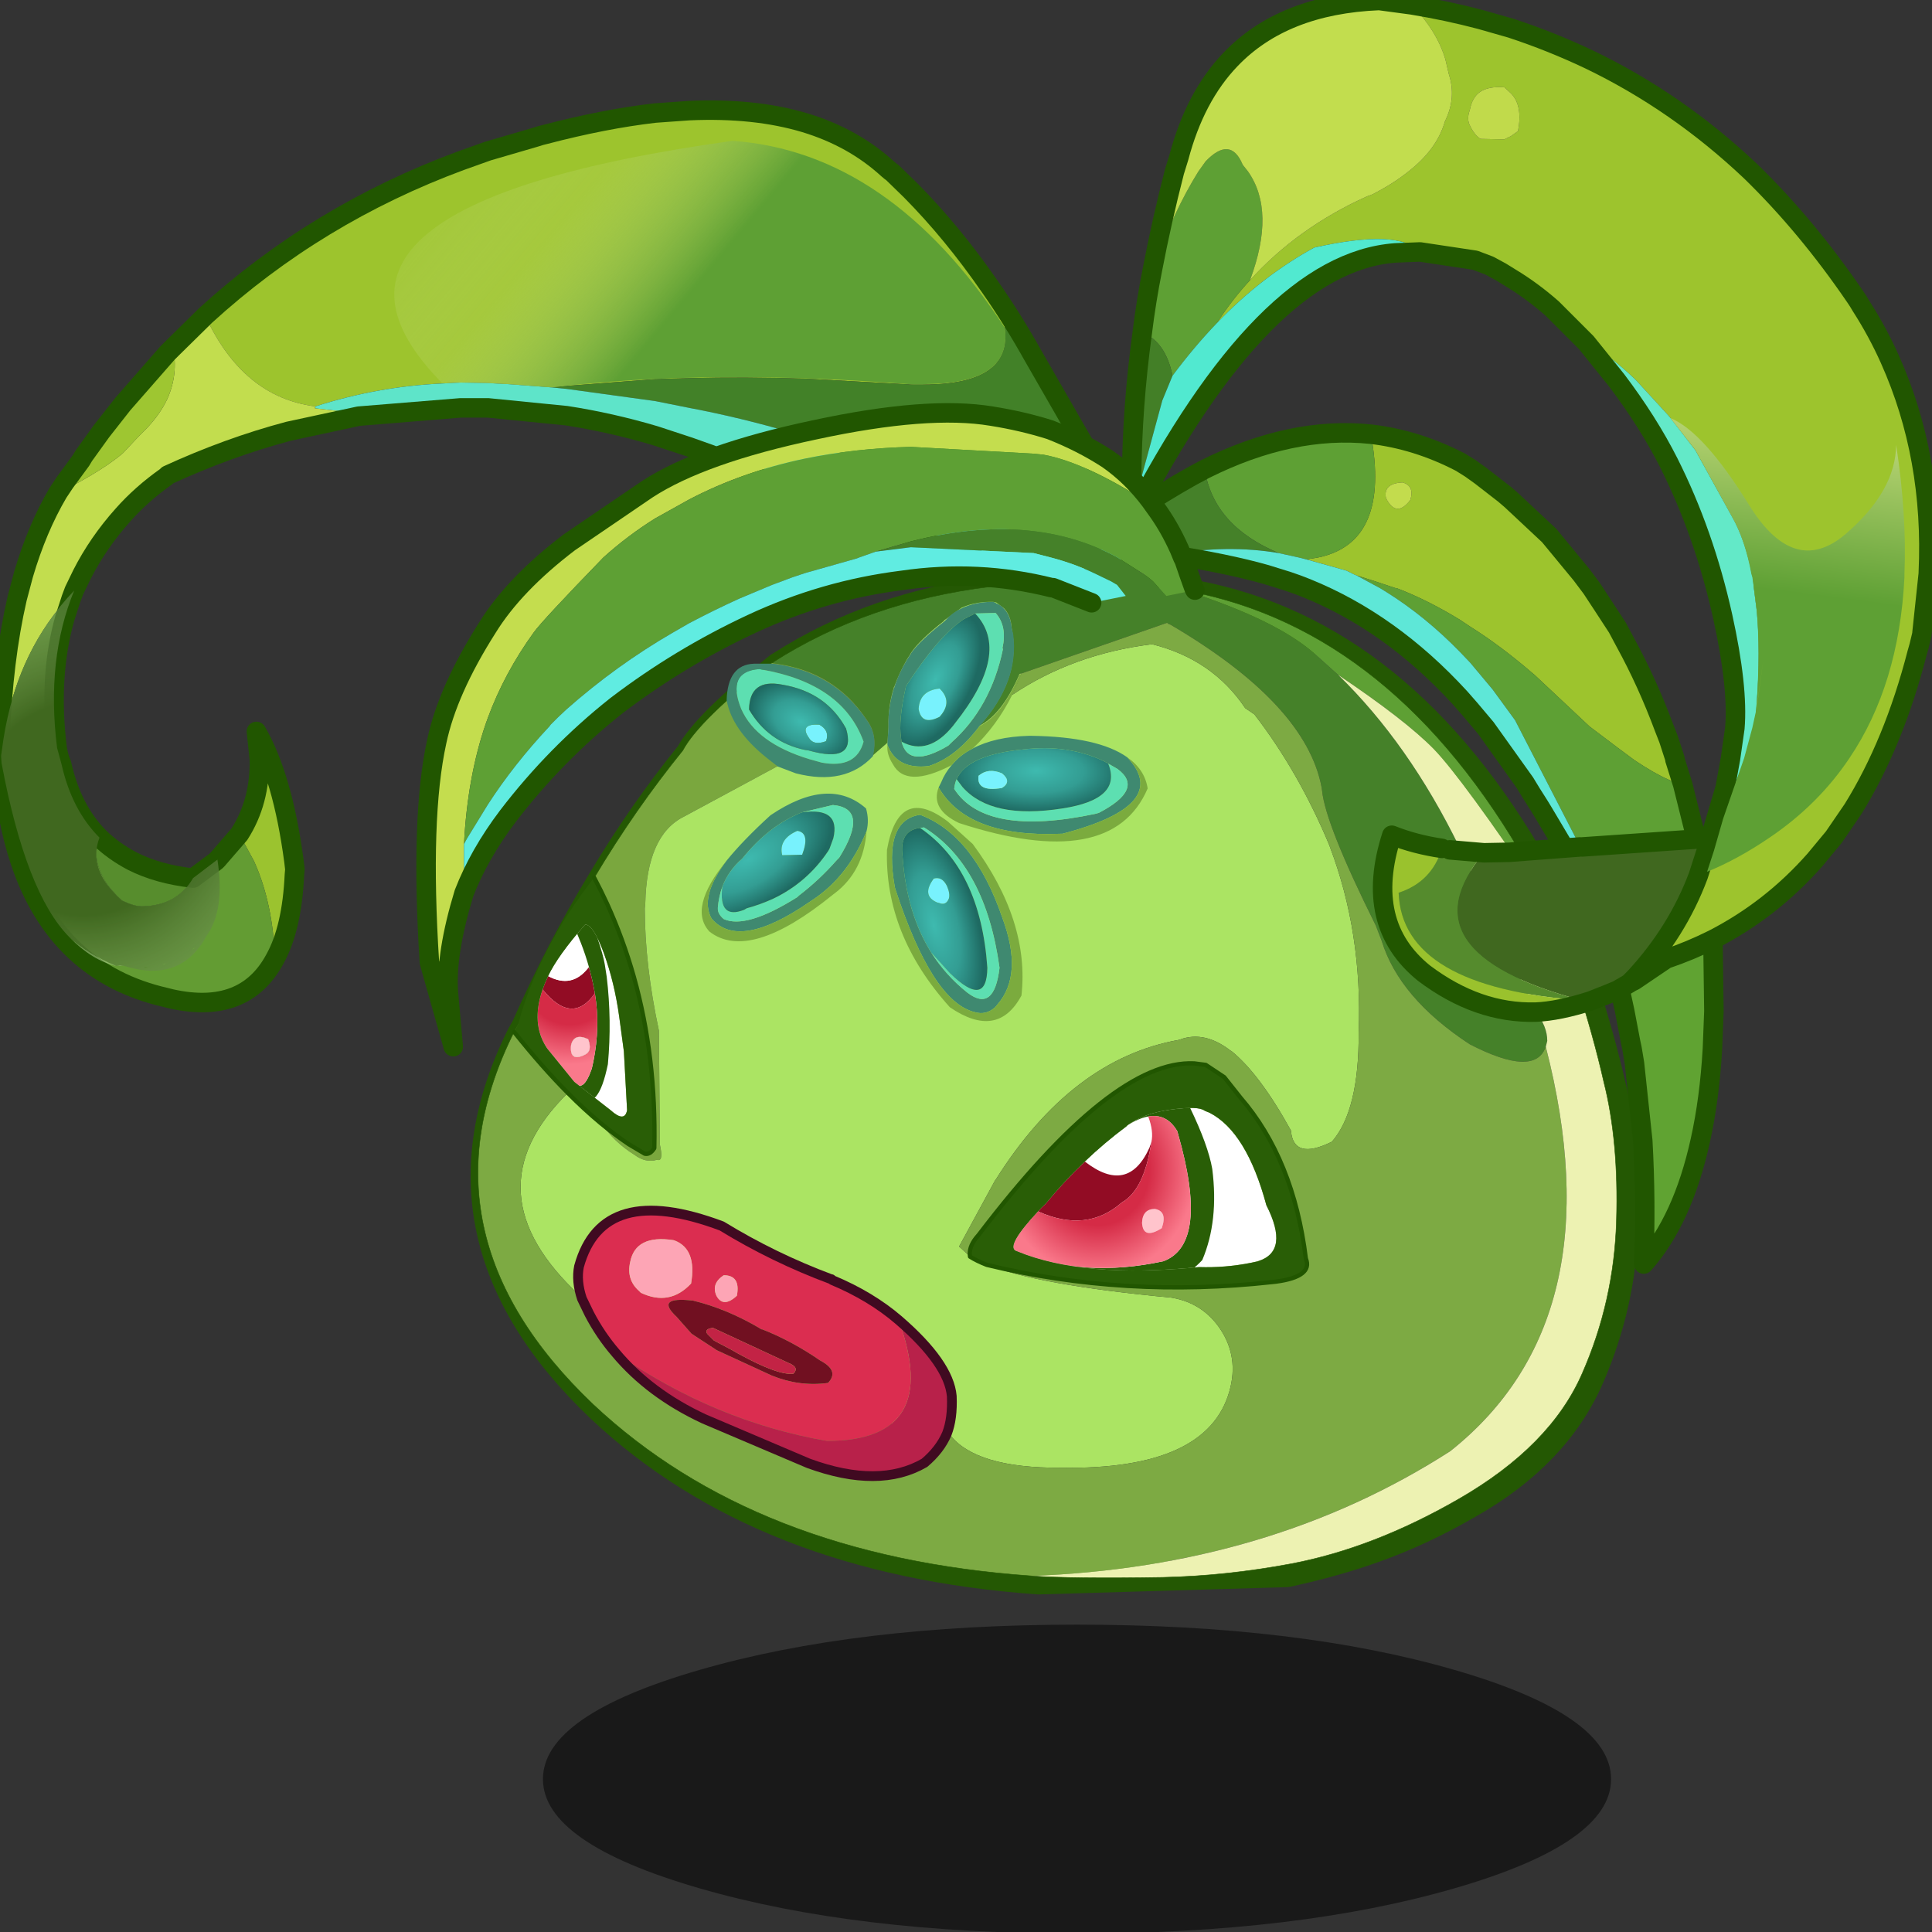 <svg xmlns:ffdec="https://www.free-decompiler.com/flash" xmlns:xlink="http://www.w3.org/1999/xlink" ffdec:objectType="frame" height="90" width="90" xmlns="http://www.w3.org/2000/svg"><rect width="100%" height="100%" fill="#333333" stroke="none"/><use ffdec:characterId="16" height="199.95" transform="matrix(.454 0 0 .454 -3.9 -.431)" width="210" xlink:href="#a"/><defs><g id="a" transform="translate(8.6 .95)"><use ffdec:characterId="1" height="31.7" transform="translate(55.7 166.7)" width="109.6" xlink:href="#b"/><use ffdec:characterId="2" height="105.35" transform="translate(48.3 58.65)" width="119.85" xlink:href="#c"/><use ffdec:characterId="3" height="43" transform="translate(72 61.75)" width="45.75" xlink:href="#d"/><use ffdec:characterId="4" height="28.25" transform="translate(58.8 123.7)" width="39.35" xlink:href="#e"/><use ffdec:characterId="5" height="87.3" transform="translate(114.6 43.4)" width="83.25" xlink:href="#f"/><use ffdec:characterId="6" height="105.8" transform="translate(114.6 -.95)" width="84.3" xlink:href="#g"/><use ffdec:characterId="7" height="93.55" transform="translate(-1 10.3)" width="119" xlink:href="#h"/><use ffdec:characterId="8" height="67.05" transform="translate(42.7 41.35)" width="80.9" xlink:href="#i"/><use ffdec:characterId="9" height="76.15" transform="translate(103.974 113.683) scale(.219)" width="123.15" xlink:href="#j"/><clipPath id="k" transform="translate(99.5 109.1) scale(.219)"><path d="M112.45 23.25q17.25 8.95 26.5 43.25 10.95 21.55-3.8 26.2l-.25.1-3.2.7q-12.15 2.4-24.3 2-54.25 5.4-85.1-7.35l-.9-.35q-4.3-2.5 10.55-18.4l1.6-1.7 1.95-1.85q8.7-10.6 18.4-19.8 9.25-8.85 19.4-16.4l.65-.65q7.7-5.7 20.5-7.35 12.75-1.7 15.6.6l2.4 1" fill="#fff" fill-rule="evenodd"/></clipPath><g clip-path="url(#k)"><use ffdec:characterId="10" height="93.65" transform="translate(101.316 111.255) scale(.219)" width="106.2" xlink:href="#l"/></g><use ffdec:characterId="11" height="107" transform="translate(99.281 108.881) scale(.219)" width="160" xlink:href="#m"/><use ffdec:characterId="12" height="90" transform="translate(55.146 94.852) scale(.219)" width="41.95" xlink:href="#n"/><clipPath id="o" transform="translate(52.75 90.05) scale(.219)"><path d="M15.9 46.15q4.55-9.6 17.35-24.2 3.9.1 8.85 13.7 4.9 13.6 7.1 29.45l2.2 16.35 1.5 27.5q-1.1 6-7.75 0l-17-13.25-12.7-15.65-.2-.3Q7.75 68.4 13.3 52.4q1.05-3.05 2.6-6.25M34.65 75.7q-6.55-3.05-8 2.75-.85 8.2 6.5 4.5 3.6-1.7 1.5-7.25" fill="#fff" fill-rule="evenodd"/></clipPath><g clip-path="url(#o)"><use ffdec:characterId="13" height="92" transform="translate(53.724 93.167) scale(.219)" width="40.3" xlink:href="#p"/></g><use ffdec:characterId="14" height="131.45" transform="translate(52.531 89.831) scale(.219)" width="67.75" xlink:href="#q"/></g><g id="c"><path d="m31.75 9.7-.1.05q-7.45 5.85-9.15 9-4.9 6.05-9.05 13-4.25 7-7.8 15l-.45.8q-10.35 20.7 8.1 38.25 16.6 15.65 44.95 17.65l25.5-.75q5.05-1.1 9.05-2.55 4.75-1.7 9.5-4.45 9.05-5.1 12.5-13.05 3.25-7.45 3.5-15.6.25-8.25-1.3-14.35-1.05-4.6-2.85-10.25l-3.35-8.55-.05-.05-2.35-4.75Q94.45 5.55 72.95 2.15L64.2 1.5 54 1.95Q41.5 3.45 31.75 9.7z" fill="none" stroke="#245803" stroke-linecap="round" stroke-linejoin="round" stroke-width="3"/><path d="m30.3 8.3-.05-.1Q39.95 2 52.5.45l10.2-.4 8.75.6q2.3.45 6.25 2.05 5.3 2.15 8.1 4.6l2.45 2.2q7.25 7.05 12.45 17.7l7.8 16.85q1.2 1.5 1.2 3l-.15.6q-1.1 3.2-7.8-.25-7.25-4.75-9.05-10.65l-.6-1.55q-5.15-10.35-5.5-13.8l-.05-.35q-1.6-8.55-15.5-16.7l-.25-.1-.1-.1-14.95 5.2-.2.05q-1.75 4.1-4.1 5.3 4.1-4.55 3.4-9.45l-.1-.55q-.1-1.35-.8-2.05l-.8-.6h-.05L52.85 2q-1.8-.05-3.25.6l-1.5 1.1-.3.2v.05q-2.55 2-3.4 3.3l-.05.1-.35.55q-.8 1.4-1.3 2.8l-.05.05v.05q-.6 1.95-.55 3.95v.15l-.1 1.55-1.5 1.3q.55-2.1-.65-3.7-3.35-5-9.55-5.75" fill="#458129" fill-rule="evenodd" transform="translate(.75 1.1)"/><path d="m30.15 8.25.15.05q6.2.75 9.55 5.75 1.2 1.6.65 3.7-2.85 3.1-7.9 1.75l-1.85-.65-9.65 5.2q-3.8 1.9-3.95 8.9V33l-.05.45q0 5.8 1.45 12.55l.1 11.7q.4 1.8-.3 1.55-1.15.35-2.3-.5-2.1-1.3-3.5-3.35l2.95 2.15 1.6 1q.55.15 1-.55.2-9.35-2.1-17.6-1.1-3.85-2.75-7.45l-1.3-2.7q4.15-6.95 9.05-13 1.65-3.1 9.15-9" fill="#7aa73e" fill-rule="evenodd" transform="translate(.75 1.1)"/><path d="m40.5 17.75 1.5-1.3.1-1.55v-.15q-.05-2 .55-3.95v-.05l.05-.05q.5-1.4 1.3-2.8l.35-.55.05-.1q.85-1.3 3.4-3.3V3.9l.3-.2 1.5-1.1q1.45-.65 3.25-.6l.25.05h.05l.8.6q.7.7.8 2.05l.1.55q.7 4.9-3.4 9.45 2.35-1.2 4.1-5.3l.2-.05-.95 2.2q6.25-4.2 14.35-5.2 6.2 1.55 9.55 6.55l.95.65q4.55 5.9 7.7 13.45l.05.15Q90.75 36 90.35 46.2q.05 8-2.75 11.2-3.95 1.95-4.2-1.15-3.2-5.8-6.1-8.15l-.1-.05Q74.55 46 72.05 46.9l-.15.05q-11 1.95-18.8 14.35l-.05.05-3.7 6.8 1.1 1 1.75.85q5.15 2.1 18.95 3.4 3.25.55 5.05 3.3 1.85 2.85.9 6.25-2.25 8.15-17.3 7.9-8.75.05-11.4-3.4l-.3-.1q-17.45-2.5-37.35-13.9h-.05l-.15-.15q-11.7-10.75-1.3-20.95l3.3 3.05q1.4 2.05 3.5 3.35 1.15.85 2.3.5.7.25.3-1.55l-.1-11.7q-1.45-6.75-1.45-12.55l.05-.45v-.05q.15-7 3.95-8.9l9.65-5.2 1.85.65q5.05 1.35 7.9-1.75" fill="#abe463" fill-rule="evenodd" transform="translate(.75 1.1)"/><path d="M71.45.65q21.5 3.4 35.45 26.95l2.35 4.75v.05Q101 20.15 98.05 17.1q-2.95-3-9.8-7.6L85.8 7.3Q83 4.85 77.7 2.7 73.75 1.1 71.45.65" fill="#5ea034" fill-rule="evenodd" transform="translate(.75 1.1)"/><path d="M56.75 101.95q-28.35-2-44.95-17.6Q-6.65 66.8 3.7 46.1l.45-.8q3.55-8 7.8-15.05l1.3 2.7q1.65 3.6 2.75 7.45 2.3 8.25 2.1 17.6-.45.7-1 .55l-1.6-1-2.95-2.15-3.3-3.05q-10.4 10.2 1.3 20.95l.15.15h.05q19.9 11.4 37.35 13.9l.3.1q2.65 3.45 11.4 3.4 15.05.25 17.3-7.9.95-3.4-.9-6.25-1.8-2.75-5.05-3.3-13.8-1.3-18.95-3.4l-1.75-.85-1.1-1 3.7-6.8.05-.05q7.8-12.4 18.8-14.35l.15-.05q2.5-.9 5.15 1.15l.1.05q2.9 2.35 6.1 8.15.25 3.1 4.2 1.15 2.8-3.2 2.75-11.2.4-10.2-2.95-19.05l-.05-.15q-3.15-7.55-7.7-13.45l-.95-.65q-3.35-5-9.55-6.55-8.1 1-14.35 5.2l.95-2.2 14.95-5.2.1.1.25.1q13.9 8.15 15.5 16.7l.05.35q.35 3.45 5.5 13.8l.6 1.55q1.8 5.9 9.05 10.65 6.7 3.45 7.8.25 7.2 28-9.8 41.5-18.5 11.9-43 12.8" fill="#7daa43" fill-rule="evenodd" transform="translate(.75 1.1)"/><path d="m109.25 32.4 3.4 8.6q1.8 5.6 2.85 10.25 1.55 6.1 1.3 14.3-.25 8.2-3.5 15.6-3.25 7.5-12.75 12.95-8.7 5-17.1 6.6-6.65 1.25-13.2 1.4-9.4.15-13.5-.15 24.5-.9 43-12.8 17-13.5 9.8-41.5l.15-.6q0-1.5-1.2-3l-7.8-16.85Q95.5 16.55 88.25 9.5q6.85 4.6 9.8 7.6 2.95 3.05 11.2 15.3" fill="#edf2b2" fill-rule="evenodd" transform="translate(.75 1.1)"/><path d="m31 9.3-.1.05q-7.5 5.9-9.15 9-4.9 6.05-9.05 13Q8.45 38.4 4.9 46.4l-.45.8q-10.35 20.7 8.1 38.25 16.6 15.6 44.95 17.6 4.1.3 13.5.15 6.55-.15 13.2-1.4 8.4-1.6 17.1-6.6 9.5-5.45 12.75-12.95 3.25-7.4 3.5-15.6t-1.3-14.3q-1.05-4.65-2.85-10.25l-3.4-8.6v-.05l-2.35-4.75Q93.7 5.15 72.2 1.75l-8.75-.6-10.2.4Q40.7 3.1 31 9.3z" fill="none" stroke="#245803" stroke-linecap="round" stroke-linejoin="round" stroke-width=".05"/></g><g id="d" fill-rule="evenodd"><path d="M19.05 14.7v-.25.05l.1-1.6v-.1q-.05-1.95.55-3.9v-.05l.05-.05q.45-1.45 1.3-2.85l.35-.55.05-.05V5.3Q22.35 4 24.9 2l.25-.25q.65-.7 1.55-1.1Q28.05 0 29.9 0l.25.1.05.05q.5.2.8.55.7.7.8 2.05l.15.55q.65 4.9-3.45 9.45-2.4 3.2-5.2 4.1-3.25.4-4.25-2.15m8.75.35q2.25-1.2 5.75-1.3h.3q6.85.1 9.8 2.2 4.65 4.9-6.65 7.85h-.2q-9.5.4-12.5-4.75l.15-.3.1-.2q.4-1 1.1-1.8.85-1.05 2.15-1.7m-7.3-.7q.7 2.85 4.8.4l.3-.3q4.05-3.6 5.3-9.6l-.05-.1q.5-2.25-.7-3.6l-2.1.05-1.2.6q-2.55 1.7-5.9 6.85-.8 3.55-.5 5.35l.05.35m5.65 3.85q-.2.45-.25 1 3.2 4.95 14.5 2.55l.35-.1q4.7-2.45 1.9-4.5l-.95-.55-.45-.25q-3.65-1.75-8.3-1.2-5.7.55-6.8 3.05m-20-11.25L5.9 6.9q-3.4.25-1.85 4.1 1.55 3.5 7 5.15l1.25.35q3.55.65 4.3-2.15-2.15-5.95-10.45-7.4m-3.6 3.15q.1-3.65 2.8-3.75h2q6.2.8 9.55 5.75 1.2 1.6.65 3.75-2.85 3.05-7.9 1.75l-1.85-.7-1.15-.9q-3.55-2.85-4.1-5.9m7.75 11.5-.15.05q-3.3 1.35-6 4.7-1.4 1.2-2.05 2.9-.35 1-.45 2.1v.05q-.05.6.6 1.15 2.3 1.05 7.55-2.25l.15-.15q2.1-1.6 3.9-3.65l.25-.25q3.15-5.05-.65-5.4l-3.15.75m6.6 1.95Q15 28.2 11.35 30.6l-.3.2Q3.8 35.8 1 32.5q-1.25-2.25 1.55-5.95 1.7-2.1 4.5-4.65 6-4.05 9.8-.7.35 1.2.05 2.35m5.5-.35q-2.15.25-1.8 2.9.4 5.85 2.95 9.9 1.5 2.35 3.7 4.1 2.75 2.1 3.3-2.55-1.45-10.5-7.75-14.4l-.4.05m-2.6 6.05q-1.2-6.85 2.6-7.4 5.55 2.1 8.45 10.6 2.15 5.8-.5 8.85l-.25.3q-.95.85-2.1.5-4.35-1.05-8.15-12.65l-.05-.2" fill="#3f8970"/><path d="M28.5 12.75q2.35-1.15 4.1-5.3l.2-.05-.95 2.15q-1.6 3.2-4.05 5.5-1.3.65-2.15 1.7-4.7 2.45-6.05-.1-.65-1-.55-1.95 1 2.55 4.25 2.15 2.8-.9 5.2-4.1m15.15 3.2q1.8 1.25 2.1 3.2-3.7 8.65-19.35 3.55-2.95-1.4-2.1-3.65 3 5.15 12.5 4.75h.2q11.3-2.95 6.65-7.85m-41.1 10.6Q-.25 30.25 1 32.5q2.8 3.3 10.05-1.7l.3-.2q3.65-2.4 5.55-7.05-.3 4.1-3.25 6.35l-.2.15Q4.9 37 .8 33.85q-2.25-2.4 1.75-7.3m17.25 2.7.05.2q3.8 11.6 8.15 12.65 1.15.35 2.1-.5l.25-.3q2.65-3.05.5-8.85-2.9-8.5-8.45-10.6-3.8.55-2.6 7.4m5.45-6.7 2.55 2.3q5.85 7.9 5 15.55-2.45 4.55-7.35 1.2-6.7-7.45-6.45-16.15 1.2-6.75 6.25-2.9" fill="#7bab3e"/><path d="m28.05 1.2 2.1-.05q1.2 1.35.7 3.6l.05.1q-1.25 6-5.3 9.6l-.3.3q-4.1 2.45-4.8-.4 2.75 1.5 5.3-1.65l.15-.2q5.85-7.35 2.1-11.3m-1.9 17 .6.8Q29.7 22.35 37 21.2q6.2-.95 4.7-4.6l.95.55q2.8 2.05-1.9 4.5l-.35.1q-11.3 2.4-14.5-2.55.05-.55.25-1m-21.3-7.15Q6.8 14.4 10.6 15.2l.35.05q4.95 1.4 3.85-2.25-2.05-3.75-6.55-4.5-3.35-.65-3.4 2.55m1.3-4.1q8.3 1.45 10.45 7.4-.75 2.8-4.3 2.15l-1.25-.35Q5.6 14.5 4.05 11 2.5 7.15 5.9 6.9l.25.05M2.1 29.25q-.4 3.4 2.25 2.35l.25-.15q1.45-.4 2.75-1 3.45-1.65 5.6-4.85l.15-.25.4-1.1q.75-3.2-3.2-2.65l3.15-.75q3.8.35.65 5.4l-.25.25q-1.8 2.05-3.9 3.65l-.15.15q-5.25 3.3-7.55 2.25-.65-.55-.6-1.15v-.05q.1-1.1.45-2.1m20.3-6.05.4-.05q6.3 3.9 7.75 14.4-.55 4.65-3.3 2.55-2.2-1.75-3.7-4.1l1.9 2.1q3.8 3.7 3.85-.55-.7-10.1-6.9-14.35" fill="#5ddfb1"/><path d="M41.7 16.6q1.5 3.65-4.7 4.6-7.3 1.15-10.25-2.2l-.6-.8q1.1-2.5 6.8-3.05 4.65-.55 8.3 1.2l.45.25m-13.3 1.25q-.25 1.7 2.4 1.25 1.05-.65 0-1.5-1.4-.6-2.4.25" fill="url(#r)"/><path d="M28.4 17.85q1-.85 2.4-.25 1.05.85 0 1.5-2.65.45-2.4-1.25M22.25 11q.1-1.9 2.15-2.1 1.4 1.35 0 2.9-1.85.95-2.15-.8m-9.5 3.3q-1.3.5-1.8-.4-.95-1.4 1.1-1.3 1.1.6.7 1.7M10.3 25.95 8.25 26q-.4-1.65 1.55-2.5 1.35.2.5 2.45m14.05 4.95-.2-.05q-1.65-.7-.35-2.45.85-.25 1.35.75.35.8.2 1.3l-.1.2q-.3.5-.9.25" fill="#78f2fd"/><path d="M28.05 1.2q3.75 3.95-2.1 11.3l-.15.2q-2.55 3.15-5.3 1.65l-.05-.35q-.3-1.8.5-5.35 3.35-5.15 5.9-6.85l1.2-.6m-5.8 9.8q.3 1.75 2.15.8 1.4-1.55 0-2.9-2.05.2-2.15 2.1" fill="url(#s)"/><path d="M4.85 11.05q.05-3.2 3.4-2.55 4.5.75 6.55 4.5 1.1 3.65-3.85 2.25l-.35-.05q-3.8-.8-5.75-4.15m7.9 3.25q.4-1.1-.7-1.7-2.05-.1-1.1 1.3.5.9 1.8.4" fill="url(#t)"/><path d="M2.1 29.25q.65-1.7 2.05-2.9 2.7-3.35 6-4.7l.15-.05q3.95-.55 3.2 2.65l-.4 1.1-.15.25q-2.15 3.2-5.6 4.85-1.3.6-2.75 1l-.25.15Q1.7 32.65 2.1 29.25m8.2-3.3q.85-2.25-.5-2.45-1.95.85-1.55 2.5l2.05-.05" fill="url(#u)"/><path d="M23.55 36Q21 31.95 20.6 26.1q-.35-2.65 1.8-2.9 6.2 4.25 6.9 14.35-.05 4.25-3.85.55l-1.9-2.1m.8-5.1q.6.25.9-.25l.1-.2q.15-.5-.2-1.3-.5-1-1.35-.75-1.3 1.75.35 2.45l.2.05" fill="url(#v)"/></g><g id="e"><path d="M16.3 8.75q.4-2.1-1.35-2.1-1.3.85-.75 2.1.7 1.3 2.1 0M3.85 14.6q-1.55-1.8-2.7-4L.4 9.05q-.6-1.8-.3-3.3Q2.5-3 14.75 1.6q5.3 3.25 11.2 5.45H26l.1.1q3.95 1.65 6.8 4.1 4.5 12.4-7.35 12.4-11.55-2-21.7-9.05m14.95-2.4-.05-.05q-3.45-2.05-6.95-2.9-3.95-.45-1.7 1.65l1.55 1.75 2.6 1.7 5.65 2.6q2.85 1.15 5.75.75 1.2-1.25-.8-2.3-2.9-2-5.95-3.2h-.1M9.95 3.1l-.15-.05q-3.9-.6-4.45 2.25-.4 1.8.9 2.95l.2.2q2.95 1.4 5.15-.95.6-3.5-1.65-4.4" fill="#db2d50" fill-rule="evenodd" transform="translate(.5 .5)"/><path d="M16.3 8.75q-1.4 1.3-2.1 0-.55-1.25.75-2.1 1.75 0 1.35 2.1M9.95 3.1q2.25.9 1.65 4.4-2.2 2.35-5.15.95l-.2-.2q-1.3-1.15-.9-2.95.55-2.85 4.45-2.25l.15.05" fill="#fda5b5" fill-rule="evenodd" transform="translate(.5 .5)"/><path d="M18.8 12.2h.1q3.05 1.2 5.95 3.2 2 1.05.8 2.3-2.9.4-5.75-.75l-5.65-2.6-2.6-1.7-1.55-1.75q-2.25-2.1 1.7-1.65 3.5.85 6.95 2.9l.05.05m3.3 4.55q.65-.65-.5-1.1l-7.75-3.6q-.9.1-.6.6l.7.7 1.8.95.7.4q4.1 2.25 5.65 2.05" fill="#711021" fill-rule="evenodd" transform="translate(.5 .5)"/><path d="M22.1 16.75q-1.55.2-5.65-2.05l-.7-.4-1.8-.95-.7-.7q-.3-.5.6-.6l7.75 3.6q1.15.45.5 1.1" fill="#c32345" fill-rule="evenodd" transform="translate(.5 .5)"/><path d="M3.85 14.6q10.15 7.05 21.7 9.05 11.85 0 7.35-12.4 5.15 4.45 5.45 7.8.1 2.3-.5 3.85-.7 1.65-2.3 3-4.65 2.7-11.9.05l-10.7-4.55q-5.6-2.6-9.1-6.8" fill="#b8214a" fill-rule="evenodd" transform="translate(.5 .5)"/><path d="M32.9 11.25q-2.85-2.45-6.8-4.1l-.1-.1h-.05q-5.9-2.2-11.2-5.45Q2.5-3 .1 5.75q-.3 1.5.3 3.3l.75 1.55q1.15 2.2 2.7 4 3.5 4.2 9.1 6.8l10.7 4.55q7.25 2.65 11.9-.05 1.6-1.35 2.3-3 .6-1.55.5-3.85-.3-3.35-5.45-7.8z" fill="none" stroke="#400a21" stroke-linecap="round" stroke-linejoin="round" transform="translate(.5 .5)"/></g><g id="f"><path d="M25.05.15Q29.75.7 34.2 3l.25.15.8.5 1.05.75 2.45 1.9.7.6 3.9 3.65 3.3 4 1.05 1.4 1.15 1.75 1.5 2.3.8 1.5q2.25 4.1 4 8.8l.45 1.15.65 2v.1l.8 2.55-.8-.2-.65-.3q-1.4-.6-3.5-2l-1.75-1.3-2.65-2-.2-.15-5.65-5.3-.3-.25q-3.2-2.75-6.3-4.7l-1.05-.7q-3.35-2.05-6.5-3.25h-.1l-1.05-.35-1.05-.35-1.9-.6-.25-.1-.1-.05-.7-.35-4.1-1.15 1.2-.2q7.45-1.55 5.4-12.65m56.55 20.4.65-6.1v.1l-.65 6M28.3 5.1q-2 .1-1.7 1.6 1.05 2.1 2.5.2.45-1.45-.8-1.8" fill="#9dc42d" fill-rule="evenodd" transform="translate(1 1)"/><path d="m57.05 36.1 1.35 5.4.05.15Q59.95 47 60.15 52q-2.3 1.15-4.8 2l-3.25 2.2-.4.2-.15.1-.95.55-.4-1.35-1.25-3.7q-.85-2.55-4.05-9.35l4.05 6.05-2.4-6.2-6.7-13-2.3-3.15-2.3-2.75-1.05-1.1q-3.55-3.65-7.55-6.15l-.65-.4-.65-.35-.65-.35-1.1-.6 1.9.6 1.05.35 1.05.35h.1q3.15 1.2 6.5 3.25l1.05.7q3.1 1.95 6.3 4.7l.3.25 5.65 5.3.2.15 2.65 2 1.75 1.3q2.1 1.4 3.5 2l.65.3.8.2M8 3.75Q16.9-.7 25.05.15q2.05 11.1-5.4 12.65l-1.2.2-.8-.2-2.05-.45Q8.9 9.55 8 3.75" fill="#5ea034" fill-rule="evenodd" transform="translate(1 1)"/><path d="m4.35 12.5-.6.45.55-.45q-5.4-.85-4.05-2.7l2-2.55-.05-.05v-.05q3.3-2.1 5.8-3.4.9 5.8 7.6 8.6-5.25-.9-11.25.15H4.3h.05M2.2 7.15l.05.1-.05-.1" fill="#458129" fill-rule="evenodd" transform="translate(1 1)"/><path d="M28.3 5.1q1.25.35.8 1.8-1.45 1.9-2.5-.2-.3-1.5 1.7-1.6" fill="#c3dc4d" fill-rule="evenodd" transform="translate(1 1)"/><path d="m64.65 28.15.65-4.7-.65 4.8v-.1" fill="#63e9c8" fill-rule="evenodd" transform="translate(1 1)"/><path d="m44.9 42.65-.05-.15-2.2-3.7-.4-.65-.7-1.1-.7-1.15-4-5.6-1.6-1.9-1.05-1.2q-7.1-7.75-15.75-11.25l-.9-.35-1-.35-2.25-.7q-4.05-1.15-9.95-2.05 6-1.05 11.25-.15l2.05.45.8.2 4.1 1.15.7.35.1.05.25.1 1.1.6.65.35.65.35.65.4q4 2.5 7.55 6.15l1.05 1.1 2.3 2.75 2.3 3.15 6.7 13 2.4 6.2-4.05-6.05" fill="#5ee7d7" fill-rule="evenodd" transform="translate(1 1)"/><path d="m60.15 52 .1 7.35-.15 3.85q-.3 5.2-1.25 9.45-1.8 8.15-5.8 12.65.25-6.45-.1-12.65l-.85-7.95-.25-1.5-.15-.7-.6-3.15-.5-2.3.95-.55.15-.1.4-.2 3.25-2.2q2.5-.85 4.8-2" fill="#60a332" fill-rule="evenodd" transform="translate(1 1)"/><path d="M3.25 8.25 3.2 8.2" fill="none" stroke="#245803" stroke-linecap="round" stroke-linejoin="round" stroke-width="2"/><path d="M26.05 1.15q4.7.55 9.15 2.85l.25.15.8.5 1.05.75 2.45 1.9.7.6 3.9 3.65 3.3 4 1.05 1.4 1.15 1.75 1.5 2.3.8 1.5q2.25 4.1 4 8.8l.45 1.15.65 2v.1l.8 2.55 1.35 5.4.05.15Q60.95 48 61.15 53l.1 7.35-.15 3.85q-.3 5.2-1.25 9.45-1.8 8.15-5.8 12.65.25-6.45-.1-12.65l-.85-7.95-.25-1.5-.15-.7-.6-3.15-.5-2.3-.4-1.35-1.25-3.7q-.85-2.55-4.05-9.35m-.05-.15-2.2-3.7-.4-.65-.7-1.1-.7-1.15-4-5.6-1.6-1.9-1.05-1.2q-7.1-7.75-15.75-11.25l-.9-.35-1-.35-2.25-.7q-4.05-1.15-9.95-2.05H5.3q-5.4-.85-4.05-2.7l2-2.55-.05-.1q3.3-2.1 5.8-3.4Q17.9.3 26.05 1.15M3.2 8.2v-.05" fill="none" stroke="#215600" stroke-linecap="round" stroke-linejoin="round" stroke-width="2"/></g><g id="g"><path d="M38.75 8.9h-.1q-1.5-.1-2.35.45-.85.55-1.1 1.9-.35.95.05 1.65l.1.2q.4.75.95 1.1l2.45.05.7-.35.7-.5q.5-2.6-.7-3.85l-.7-.65M29.25.45q3.65.6 7.05 1.5l2.45.7.7.2q4.1 1.35 8 3.2 9.05 4.35 16.6 11.5 5.75 5.6 10.7 12.85l.3.45.3.5q1.7 2.65 2.95 5.45 4.5 10.05 3.95 21.9v.2l-.65 6v.1l-.3 1.25-.2.7q-2.4 9.3-6.6 16.05l-1.95 2.85-1.95 2.35q-4.5 5.1-10.45 8.15-2.3 1.15-4.8 2l-3.25 2.2-.4.2-.15.1.15-.15.4-.4q4.4-4.75 6.55-10.5l.95-2.95.05-.2.05-.15.2-.65.1-.35.5-1.6q1.75-2.6 2.9-6.1l.85-3.15.35-1.65v-.05l.05-.95q.4-5.2 0-9.35l-.3-2.35-.1-1.1-.1-.3q-.65-3.5-2.05-5.95l-3.75-6.8-2.55-3.3-.2-.25-3.35-3.65q-2.8-2.7-5.1-3.85l-3.5-3.5q-2.05-1.8-4.2-3.1l-1.05-.65-1.2-.65-1.45-.55-5.65-.85q-2.15-2.4-10.85-.45-5.4 2.95-10 7.75 1.55-2.4 3.4-4.4 4.9-5.4 12-8.6l.55-.2q2.15-1.1 3.7-2.35 2.95-2.3 3.75-5.15 1.2-2.4.4-4.85l-.35-1.5q-.85-2.9-3.45-5.6M81.6 64.9l.65-6.1-.65 6.1m-16.95 7.6v.1l.65-4.8-.65 4.7" fill="#9dc42d" fill-rule="evenodd" transform="translate(1 1)"/><path d="M1.6 34.05q.4-3.25 1.05-6.5 2.2-6 4.7-10l.75-1.05q2.55-2.65 3.8.35l.55.7q2.85 4.05.2 11.15-1.85 2-3.4 4.4-2.35 2.45-4.55 5.4-.7-3.45-3.1-4.45" fill="#5ea034" fill-rule="evenodd" transform="translate(1 1)"/><path d="M2.65 27.55q.95-4.95 2.25-10l.45-1.45Q7 9.85 10.65 6.05 16.05.4 25.9 0l3.35.45q2.6 2.7 3.45 5.6l.35 1.5q.8 2.45-.4 4.85-.8 2.85-3.75 5.15-1.55 1.25-3.7 2.35l-.55.2q-7.1 3.2-12 8.6 2.65-7.1-.2-11.15l-.55-.7q-1.25-3-3.8-.35l-.75 1.05q-2.5 4-4.7 10" fill="#c2dd4e" fill-rule="evenodd" transform="translate(1 1)"/><path d="m0 54.5.5-5.35q.05-7.45 1.1-15.1 2.4 1 3.1 4.45l-1.05 2.55L0 54.5" fill="#437f27" fill-rule="evenodd" transform="translate(1 1)"/><path d="m30.1 25.8-2.55.1Q14.1 26.9.5 53.25L0 54.5l3.65-13.45L4.7 38.5q2.2-2.95 4.55-5.4 4.6-4.8 10-7.75 8.7-1.95 10.85.45M.5 53.25q.95-2.2-.3.7l.3-.7-.3.7q1.25-2.9.3-.7" fill="#51e9d0" fill-rule="evenodd" transform="translate(1 1)"/><path d="m38.75 8.9.7.65q1.2 1.25.7 3.85l-.7.5-.7.35-2.45-.05q-.55-.35-.95-1.1l-.1-.2q-.4-.7-.05-1.65.25-1.35 1.1-1.9.85-.55 2.35-.45h.1" fill="#c1da4b" fill-rule="evenodd" transform="translate(1 1)"/><path d="m61.4 80.8.55-3 .45-3.15q.35-4.2-1.25-11.45-1.9-8.55-5.55-15.8-2.1-4.15-5.35-8.45l-3.1-3.85q2.3 1.15 5.1 3.85l3.35 3.65.2.25 2.55 3.3 3.75 6.8q1.4 2.45 2.05 5.95l.1.3.1 1.1.3 2.35q.4 4.15 0 9.35l-.05.95V73l-.35 1.65-.85 3.15q-1.15 3.5-2.9 6.1l.8-2.7.1-.4m3.25-8.3.65-4.7-.65 4.8v-.1" fill="#63e9c8" fill-rule="evenodd" transform="translate(1 1)"/><path d="m51.55 100.85-.95.55-.25.15-1.1.45-1.65.65-.9-.05q-18.65-4.95-10.05-15.15l2.6-.05 7.25-.55h.25l13.1-.9-.15.55-.05.15-.05.2-.95 2.95q-2.15 5.75-6.55 10.5l-.4.4-.15.15" fill="#40681f" fill-rule="evenodd" transform="translate(1 1)"/><path d="m32.35 87 .8.15 3.5.3q-8.6 10.2 10.05 15.15-18.45-1.35-18.8-11.05 3.4-1.1 4.45-4.55" fill="#558b2d" fill-rule="evenodd" transform="translate(1 1)"/><path d="M47.6 102.65q-3.25 1.05-5.65 1.15-5.95.15-11.45-4-6.25-5.05-3.3-14.15 2.4.95 5.15 1.35-1.05 3.45-4.45 4.55.35 9.7 18.8 11.05l.9.05" fill="#9ac22d" fill-rule="evenodd" transform="translate(1 1)"/><path d="M30.25 1.45q3.65.6 7.05 1.5l2.45.7.7.2q4.1 1.35 8 3.2 9.05 4.35 16.6 11.5 5.75 5.6 10.7 12.85l.3.45.3.5q1.7 2.65 2.95 5.45 4.5 10.05 3.95 21.9v.2m-.65 6v.1l-.3 1.25-.2.7q-2.4 9.3-6.6 16.05l-1.95 2.85-1.95 2.35q-4.5 5.1-10.45 8.15-2.3 1.15-4.8 2l-3.25 2.2-.4.2-.15.1-.95.55-.25.15-1.1.45-1.65.65q-3.25 1.05-5.65 1.15-5.95.15-11.45-4-6.25-5.05-3.3-14.15 2.4.95 5.15 1.35m.8.15 3.5.3 2.6-.05 7.25-.55m.25 0 13.1-.9.05-.1.1-.35 1.4-4.7.55-3 .45-3.15q.35-4.2-1.25-11.45-1.9-8.55-5.55-15.8-2.1-4.15-5.35-8.45l-3.1-3.85-3.5-3.5q-2.05-1.8-4.2-3.1l-1.05-.65-1.2-.65-1.45-.55-5.65-.85-2.55.1Q15.1 27.9 1.5 54.25L1 55.5l.5-5.35q.05-7.45 1.1-15.1.4-3.25 1.05-6.5.95-4.95 2.25-10l.45-1.45Q8 10.85 11.65 7.05 17.05 1.4 26.9 1l3.35.45M61.5 84.9l-.5 1.6m22.25-26.7-.65 6.1M1.5 54.25l-.3.7q1.25-2.9.3-.7M62.4 81.8l-.1.4-.8 2.7m-8.95 16.95.15-.15.4-.4q4.4-4.75 6.55-10.5l.95-2.95.05-.2.05-.15.15-.55m.05-.1-.2.65" fill="none" stroke="#215600" stroke-linecap="round" stroke-linejoin="round" stroke-width="2"/><path d="m64.6 72.9.05-.3.65-4.8-.65 4.65-.05.45m-2.5-20-3.75-6.8-2.55-3.25q3.4 1.4 8.05 8.9 4.6 7.45 9.85 3.05 5.2-4.45 5.25-9.2 1.1 7.15.85 13.25v.35q-.55 11-5.65 18.55-3.15 4.7-8.05 8.05-3.35 2.3-6.55 3.6l.7-2.15.95-3.3 2.15-6.2.85-3.15.35-1.6v-.1l.1-.95q.35-5.2 0-9.3l-.3-2.4-.15-1.05-.1-.35q-.65-3.5-2-5.95" fill="url(#w)" fill-rule="evenodd" transform="translate(1 1)"/></g><g id="h"><path d="M101.55 18.1q1.3 2.4 1.55 4.25.75 5.6-7.75 5.8h-1.9l-10.85-.6q-6.2-.2-11.9-.05l-3.5.1-9.1.7-1.5.15-3.95-.3-.7-.05h-.15l-1.75-.1-2.8-.05-1.9.1q-6.6.3-13 2.35-7.45-.95-11.3-9.3Q32.5 10.65 47.25 5.2l2.8-1 4.8-1.4.65-.2.2-.05.2-.05Q62 .9 67.2.3l3.5-.25q6.75-.3 11.9 1.25 4.95 1.5 8.5 4.75l.3.25.15.1.05.05 1.85 1.8q4.3 4.35 8.1 9.85" fill="#9dc42d" fill-rule="evenodd" transform="translate(1 1)"/><path d="m56.6 28.45 1.5-.15 9.1-.7 3.5-.1q5.7-.15 11.9.05l10.85.6h1.9q8.5-.2 7.75-5.8-.25-1.85-1.55-4.25 2.35 3.35 4.5 7.2L117 44.35q-4.3.95-6.85.8-2.55-.15-7.6-2.65t-9.9-4.6l-11.4-4.8Q76 31.55 70.7 30.55l-3.5-.7-9.1-1.25-1.5-.15" fill="#428128" fill-rule="evenodd" transform="translate(1 1)"/><path d="M32.35 30.4q6.4-2.05 13-2.35l1.9-.1 2.8.05 1.75.1h.15l.7.05 3.95.3 1.5.15 9.1 1.25 3.5.7q5.3 1 10.55 2.55l11.4 4.8q4.85 2.1 9.9 4.6 5.05 2.5 7.6 2.65 2.55.15 6.85-.8-1.05 7.05-19.8.8l-9.05-3.3q-5.2-1.8-9.7-3.95l-5.5-2.55-2.25-.8-3.5-1.15q-4.55-1.35-9.1-2.05l-8.05-.8h-2.8l-10.45.85-.05-.3-4.4-.5v-.2" fill="#5ee4c9" fill-rule="evenodd" transform="translate(1 1)"/><path d="M21.05 21.1q3.85 8.35 11.3 9.3l-.05.2h.05l4.4.5.05.3-7.2 1.55q-6.2 1.65-12.4 4.5l-.05.05-.1.1q-2.55 1.8-4.45 3.95-2.55 2.85-4.2 6.1l-.8 1.65-.7.8-.25.3q-5 5.75-6.3 14.1H0v-.05Q.3 56.4 1.75 50.1l.65-2.45q1.4-4.75 3.55-8.4l.7-.3q3.95-2.05 5.95-3.75l1.5-1.6.35-.35.3-.3q1.6-1.6 2.4-3.3 1.15-2.55.6-5.3l3.05-3 .25-.25" fill="#c2dd4e" fill-rule="evenodd" transform="translate(1 1)"/><path d="m5.95 39.25.7-1.05 1.65-2.25.3-.5 1.8-2.5 2.2-2.8 4.55-5.2.6-.6q.55 2.75-.6 5.3-.8 1.7-2.4 3.3l-.3.3-.35.35-1.5 1.6q-2 1.7-5.95 3.75l-.7.3" fill="#9ec631" fill-rule="evenodd" transform="translate(1 1)"/><path d="M24.55 74.3q2.15-3.35 2.05-7.7l-.3-2.85q2.7 4.65 3.85 13.3l.1.85-.05.55q-.25 5.5-2 8.65-.2-5.75-2.15-10.05l-1.5-2.75" fill="#9bc32f" fill-rule="evenodd" transform="translate(1 1)"/><path d="m7.6 49.3-.3.8-.65 2q-1.7 6-.8 13.35.15.95.45 1.6 1.05 4.75 3.9 7.6-.45 1.2-.25 2.4.2 1 .8 2 .6 1 1.75 2.05 1.25.6 2.05.6 3.6-.05 5.25-2.9l2.35-1.75.15-.15 2.25-2.6 1.5 2.75Q28 81.35 28.2 87.1q-3.1 5.75-10.6 4.1l-.4-.1-.2-.05q-11.15-2.55-14.95-14Q.6 72.7.15 67l-.05-.75.25-1.75q1.3-8.35 6.3-14.1l.25-.3.7-.8" fill="#639c33" fill-rule="evenodd" transform="translate(1 1)"/><path d="M10.2 74.65q1.45 1.4 3.35 2.4 2.65 1.35 6.25 1.75-1.65 2.85-5.25 2.9-.8 0-2.05-.6-1.15-1.05-1.75-2.05-.6-1-.8-2-.2-1.2.25-2.4" fill="#578d2d" fill-rule="evenodd" transform="translate(1 1)"/><path d="M102.55 19.1q-3.8-5.5-8.1-9.85l-1.85-1.8-.05-.05-.15-.1-.3-.25Q88.55 3.8 83.6 2.3 78.45.75 71.7 1.05l-3.5.25q-5.2.6-11.3 2.2l-.2.05-.2.05-.65.2-4.8 1.4-2.8 1q-14.75 5.45-26.2 15.9l-.25.25-3.05 3-.6.6-4.55 5.2-2.2 2.8-1.8 2.5-.3.5-1.65 2.25-.7 1.05Q4.8 43.9 3.4 48.65l-.65 2.45Q1.3 57.4 1 65.45v.05l.1 1.75.25-1.75M118 45.35 107.05 26.3q-2.15-3.85-4.5-7.2M118 45.35q-1.05 7.05-19.8.8l-9.05-3.3q-5.2-1.8-9.7-3.95l-5.5-2.55-2.25-.8-3.5-1.15q-4.55-1.35-9.1-2.05l-8.05-.8h-2.8l-10.45.85-7.2 1.55q-6.2 1.65-12.4 4.5l-.05.05-.1.1q-2.55 1.8-4.45 3.95-2.55 2.85-4.2 6.1l-.8 1.65-.3.8-.65 2q-1.7 6-.8 13.35.15.95.45 1.6 1.05 4.75 3.9 7.6 1.45 1.4 3.35 2.4 2.65 1.35 6.25 1.75l2.35-1.75.15-.15 2.25-2.6q2.15-3.35 2.05-7.7l-.3-2.85q2.7 4.65 3.85 13.3l.1.85-.05.55q-.25 5.5-2 8.65-3.1 5.75-10.6 4.1l-.4-.1-.2-.05q-11.15-2.55-14.95-14Q1.6 73.7 1.15 68l-.05-.75" fill="none" stroke="#215600" stroke-linecap="round" stroke-linejoin="round" stroke-width="2"/><path d="m95.15 28.1-.5.05h-.9q-21-1.65-37.15.3l-4-.3-.7-.05h-.1q-3.25-.2-6.45-.1Q27.4 9.8 75.15 3.15 91.3 4.3 103.1 22.35q.75 5.6-7.8 5.75h-.15" fill="url(#x)" fill-rule="evenodd" transform="translate(1 1)"/><path d="M11.95 87.8h-.1q-2.4-.55-4.75-2.95 1.95 1.75 4.8 2.95h.05m7.85-1.75.15-.1V86l-.25.15.1-.1m-7.95 1.75h.05-.05" fill="url(#y)" fill-rule="evenodd" transform="translate(1 1)"/><path d="M12.7 87.8h-.75l.35-.05.4.05m4.1-.15h-.2l.45-.1-.25.1m-2 .3h.35l-.25.05h-.05l-.05-.05" fill="url(#z)" fill-rule="evenodd" transform="translate(1 1)"/><path d="m19.8 86.05.15-.1-.15.1m.65-.5h.05-.05m-8.6 2.25h.05-.05" fill="url(#A)" fill-rule="evenodd" transform="translate(1 1)"/><path d="M7.1 84.85Q2.65 80.35.15 67l-.05-.75.25-1.75Q1.8 55.35 7.6 49.3q-2.9 7.05-1.75 16.15l.45 1.65q1.05 4.7 3.9 7.55-.85 2.2.5 4.4.65 1 1.8 2.05 1.25.6 2.05.6 3.6-.05 5.25-2.9l2.5-1.9q.8 5.15-1.1 7.8-2.65 4.95-8.5 3.1l-.4-.05-.35.05h-.05q-2.85-1.2-4.8-2.95m13.35.7h.05-.05m-.5.4-.15.1-.1.1.25-.15v-.05m-3.15 1.7.25-.1-.45.1h.2m-2 .3.05.05h.05l.25-.05h-.35" fill="url(#B)" fill-rule="evenodd" transform="translate(1 1)"/></g><g id="i"><path d="M3.9 49.3Q2 55.55 2.3 59.5l.5 5.55L.35 56.4q-.95-14.9.75-22.65 1.1-5.25 5.2-11.7 2.75-4.45 8.4-8.75l8-5.45q5.6-3.65 17.2-6.1Q51.5-.75 58.05.35q3.15.5 6 1.4 3.2 1.25 5.9 3 2.5 1.75 4.4 4.3l-.15.25q-6.5-4.2-10.85-5l-1-.1-12.6-.7q-5.7.15-10.85 1.2Q32.45 6.05 27 8.9l-3.5 1.95q-2.8 1.75-5.3 4-6.3 6.5-7.15 7.7-3 4.15-4.7 8.75l-.25.7q-1.85 5.45-2.2 12.25v5.05" fill="#c4dd4e" fill-rule="evenodd" transform="translate(1 1)"/><path d="M3.9 44.25q.35-6.8 2.2-12.25l.25-.7q1.7-4.6 4.7-8.75.85-1.2 7.15-7.7 2.5-2.25 5.3-4L27 8.9q5.45-2.85 11.9-4.2 5.15-1.05 10.85-1.2l12.6.7 1 .1q4.35.8 10.85 5l.65.45q1.4 1.9 2.45 4.25l.35.85.15.3.5 1.45.25.7.25.7.1.2-2.95.6-1.35-1.5q-.45-.4-.9-.7l-2.75-1.75q-3.95-2.15-8.6-2.7-5.75-.7-12.6 1.05l-3.6 1.05-1.7.6-.25.1-5.3 1.5-.45.15q-.95.3-1.95.7l-.95.35-3.35 1.4q-2.65 1.2-5.2 2.55l-1.65.95q-5.8 3.35-10.95 7.9l-.85.8-.75.75-.15.2q-3.65 3.9-6.3 8L4.2 43.7l-.3.55" fill="#5ea034" fill-rule="evenodd" transform="translate(1 1)"/><path d="M75.95 18.8H71.8l-.9-1.15-.6-.35-1.45-.7q-2.25-1.1-4.75-1.75l-1.75-.45-12.6-.6-3.6.45 3.6-1.05q6.85-1.75 12.6-1.05 4.65.55 8.6 2.7l2.75 1.75q.45.3.9.7l1.35 1.5m-11.75-.85-1.85.05v-.2l1.85.15" fill="#458129" fill-rule="evenodd" transform="translate(1 1)"/><path d="M3.9 49.3v-5.05l.3-.55 2.15-3.5q2.65-4.1 6.3-8l.15-.2.75-.75.85-.8q5.15-4.55 10.95-7.9L27 21.6q2.55-1.35 5.2-2.55l3.35-1.4.95-.35q1-.4 1.95-.7l.45-.15 5.3-1.5.25-.1 1.7-.6 3.6-.45 12.6.6 1.75.45q2.5.65 4.75 1.75l1.45.7.6.35.9 1.15-3.5.7-3.95-1.55h-.15q-7.55-1.9-15.35-.75-8 1-15.4 4.45t-13.9 8.4Q13.3 35 8.4 41.4q-2.95 3.9-4.5 7.9" fill="#60ece1" fill-rule="evenodd" transform="translate(1 1)"/><path d="M75.35 10.05q-1.9-2.55-4.4-4.3-2.7-1.75-5.9-3-2.85-.9-6-1.4Q52.5.25 40.9 2.75 29.3 5.2 23.7 8.85l-8 5.45q-5.65 4.3-8.4 8.75-4.1 6.45-5.2 11.7Q.4 42.5 1.35 57.4l2.45 8.65-.5-5.55Q3 56.55 4.9 50.3q1.55-4 4.5-7.9 4.9-6.4 11.15-11.35 6.5-4.95 13.9-8.4t15.4-4.45q7.8-1.15 15.35.75h.15l3.95 1.55m6.05-10.45.5.7q1.4 1.9 2.45 4.25l.35.85.15.3.5 1.45.25.7.25.7.1.2" fill="none" stroke="#215600" stroke-linecap="round" stroke-linejoin="round" stroke-width="2"/></g><g id="l" fill-rule="evenodd"><path d="M83.6 24.95q2.6 6.85 1.5 11.9l-.9 2.65q-10.05 22.3-30.3 6.55 9.25-8.85 19.4-16.4l.65-.65q5.3-3.3 9.65-4.05" fill="#fff" transform="translate(-8.3 -9.85)"/><path d="M53.9 46.05Q74.15 61.8 84.2 39.5l.9-2.65q-3.4 22.55-13.9 28.4Q54.75 79.7 31.95 69.4l1.6-1.7 1.95-1.85q8.7-10.6 18.4-19.8" fill="#920c24" transform="translate(-8.3 -9.85)"/><path d="M89.95 77.25q-8.75 5.6-9.25-2.5.25-6.45 6-6.5 6.05 1.05 3.25 9" fill="#ffc4cc" transform="translate(-8.3 -9.85)"/><path d="M83.6 24.95q-4.35.75-9.65 4.05l-.65.65q-10.15 7.55-19.4 16.4-9.7 9.2-18.4 19.8l-1.95 1.85-1.6 1.7Q17.1 85.3 21.4 87.8l.9.35q30.85 12.75 68.4 4.6 21.7-8.05 6.8-59.9l-.3-1.05q-4.95-8.4-13.6-6.85M97.3 12l4.8 6.75q.55.8 1.1 2.1 8.45 17.5 10.4 28.65 3.1 24.35-4.65 42.65l-.3.35q-9.4 9.9-20.95 11H62.8L51 102.3l-.75-.1-5.4-.75-11-1.9q-7.1-1.4-13.4-4-5.5-.95-7.95-2.65-1.75-1.25-3.3-2.15Q7 88.2 10.3 82.4q36.35-63.3 59.95-69.25Q93.85 7.2 97.3 12m8.15 86.65-1.1 3.75q-.75.95 1.1-3.75" fill="#295e06" transform="translate(-8.3 -9.85)"/><path d="M85.1 36.85q1.1-5.05-1.5-11.9 8.65-1.55 13.6 6.85l.3 1.05q14.9 51.85-6.8 59.9-37.55 8.15-68.4-4.6l-.9-.35q-4.3-2.5 10.55-18.4 22.8 10.3 39.25-4.15 10.5-5.85 13.9-28.4m4.85 40.4q2.8-7.95-3.25-9-5.75.05-6 6.5.5 8.1 9.25 2.5" fill="url(#C)" transform="translate(-8.3 -9.85)"/></g><g id="m"><path d="m112.45 23.25-2.4-1q-2.85-2.3-15.6-.6-12.8 1.65-20.5 7.35l-.65.65q-10.15 7.55-19.4 16.4-9.7 9.2-18.4 19.8l-1.95 1.85-1.6 1.7Q17.1 85.3 21.4 87.8l.9.35q30.85 12.75 85.1 7.35 12.15.4 24.3-2l3.2-.7.25-.1q14.75-4.65 3.8-26.2-9.25-34.3-26.5-43.25m-1.9-22.5 8.65 5.75 7.65 9.65q24.85 28.75 30.6 75.35 3.4 8.45-13.9 10.8l-1.85.2q-69.1 7.65-133.75-8.05Q3.25 92.6.1 90.6q-.7-4.2 2.75-8.65l1.35-1.6.15-.2Q66.8-1.8 105.15.05l5.4.7" fill="#295e06" fill-rule="evenodd" transform="translate(1 1)"/><path d="m111.55 1.75 8.65 5.75 7.65 9.65q24.85 28.75 30.6 75.35 3.4 8.45-13.9 10.8l-1.85.2q-69.1 7.65-133.75-8.05-4.7-1.85-7.85-3.85-.7-4.2 2.75-8.65l1.35-1.6.15-.2Q67.8-.8 106.15 1.05l5.4.7z" fill="none" stroke="#215600" stroke-linecap="round" stroke-linejoin="round" stroke-width="2"/></g><g id="p" fill-rule="evenodd"><path d="M26.65 78.45q1.45-5.8 8-2.75 2.1 5.55-1.5 7.25-7.35 3.7-6.5-4.5" fill="#ffc4cc" transform="translate(-4.45 -14.25)"/><path d="M15.9 46.15q11.05 5.95 18.7-3.75l.4-.55.15.55q1.65 5.95 2.65 11.85Q27.1 69.4 13.3 52.4q1.05-3.05 2.6-6.25" fill="#920c24" transform="translate(-4.45 -14.25)"/><path d="m15.7 32.65-.8 1.4-.55 1.05q.4-1.3 1.3-2.4l.05-.05m.2 13.5q3.45-7.25 9.3-15.4l1.8-2.5 2.15-2.8 2.15 5.3q2.15 5.55 3.7 11.1l-.4.55q-7.65 9.7-18.7 3.75" fill="#fff" transform="translate(-4.45 -14.25)"/><path d="M15.7 32.65q8.7-15.3 11.2-17.55 2.6-2.35 6.1 1.75 3.5 4.1 6.1 11.75 2.6 7.65 3.35 12.1l.9 5.75q2.45 20.5.55 41-2.3 11.2-5.5 15l.05.05q-.95.6-1.4 1.25-1.05.7-1.35 1.4l-2.75.65-2.3.45-5.4-5.25q-12.3-12.35-20.8-28.8.95-20.95 9.9-37.1l.55-1.05.8-1.4m19.3 9.2q-1.55-5.55-3.7-11.1l-2.15-5.3-2.15 2.8-1.8 2.5q-5.85 8.15-9.3 15.4-1.55 3.2-2.6 6.25-5.55 16 1.95 27.35l.2.3 12.7 15.65q4.1 5.6 8.2-6.15l.75-3.4q3.3-16.45.7-31.9-1-5.9-2.65-11.85l-.15-.55" fill="#295e06" transform="translate(-4.45 -14.25)"/><path d="M37.8 54.25q2.6 15.45-.7 31.9l-.75 3.4q-4.1 11.75-8.2 6.15l-12.7-15.65-.2-.3Q7.75 68.4 13.3 52.4q13.8 17 24.5 1.85m-11.15 24.2q-.85 8.2 6.5 4.5 3.6-1.7 1.5-7.25-6.55-3.05-8 2.75" fill="url(#D)" transform="translate(-4.45 -14.25)"/></g><g id="q"><path d="M37.45 0q3.2 6 6.05 12.2 7.55 16.55 12.55 34.25 10.55 37.5 9.6 80.3-2 3.2-4.5 2.6l-7.5-4.45q-6.55-4.4-13.3-10-7.45-6.2-15.1-13.9Q12.95 88.65 0 72.35l1.85-3.65q9.5-35.35 35.6-68.7M15.9 46.15q-1.55 3.2-2.6 6.25-5.55 16 1.95 27.35l.2.3 12.7 15.65 17 13.25q6.65 6 7.75 0l-1.5-27.5-2.2-16.35Q47 49.25 42.1 35.65q-4.95-13.6-8.85-13.7-12.8 14.6-17.35 24.2" fill="#295e06" fill-rule="evenodd" transform="translate(1 1)"/><path d="M34.65 75.7q2.1 5.55-1.5 7.25-7.35 3.7-6.5-4.5 1.45-5.8 8-2.75" fill="#ffc4cc" fill-rule="evenodd" transform="translate(1 1)"/><path d="M1 73.35Q13.95 89.65 26.25 102q7.65 7.7 15.1 13.9 6.75 5.6 13.3 10l7.5 4.45q2.5.6 4.5-2.6.95-42.8-9.6-80.3-5-17.7-12.55-34.25Q41.65 7 38.45 1" fill="none" stroke="#215600" stroke-linecap="round" stroke-linejoin="round" stroke-width="2"/></g><radialGradient cx="0" cy="0" fx="32" fy="0" gradientTransform="matrix(0 -.005 .011 0 34.3 17.5)" gradientUnits="userSpaceOnUse" id="r" r="819.2" spreadMethod="pad"><stop offset="0" stop-color="#3ebaaf"/><stop offset=".541" stop-color="#339d93"/><stop offset="1" stop-color="#1e6a62"/></radialGradient><radialGradient cx="0" cy="0" fx="3.2" fy="0" gradientTransform="matrix(-.004 -.002 .004 -.008 24 7.95)" gradientUnits="userSpaceOnUse" id="s" r="819.2" spreadMethod="pad"><stop offset="0" stop-color="#3ebaaf"/><stop offset=".541" stop-color="#339d93"/><stop offset="1" stop-color="#1e6a62"/></radialGradient><radialGradient cx="0" cy="0" fx="3.2" fy="0" gradientTransform="matrix(.006 .003 -.002 .004 10.15 12.3)" gradientUnits="userSpaceOnUse" id="t" r="819.2" spreadMethod="pad"><stop offset="0" stop-color="#3ebaaf"/><stop offset=".541" stop-color="#339d93"/><stop offset="1" stop-color="#1e6a62"/></radialGradient><radialGradient cx="0" cy="0" fx="3.2" fy="0" gradientTransform="matrix(.01 -.006 .003 .005 4.75 26.45)" gradientUnits="userSpaceOnUse" id="u" r="819.2" spreadMethod="pad"><stop offset="0" stop-color="#3ebaaf"/><stop offset=".541" stop-color="#339d93"/><stop offset="1" stop-color="#1e6a62"/></radialGradient><radialGradient cx="0" cy="0" fx="-57.6" fy="0" gradientTransform="matrix(.005 -.001 .003 .012 24.1 33.15)" gradientUnits="userSpaceOnUse" id="v" r="819.2" spreadMethod="pad"><stop offset="0" stop-color="#3ebaaf"/><stop offset=".541" stop-color="#339d93"/><stop offset="1" stop-color="#1e6a62"/></radialGradient><radialGradient cx="0" cy="0" fx="105.6" fy="0" gradientTransform="matrix(-.013 .031 -.056 -.023 16.25 66.75)" gradientUnits="userSpaceOnUse" id="y" r="819.2" spreadMethod="pad"><stop offset=".016" stop-color="#334f17"/><stop offset=".549" stop-color="#639c33"/><stop offset=".976" stop-color="#fff" stop-opacity="0"/></radialGradient><radialGradient cx="0" cy="0" gradientTransform="matrix(.004 0 0 .004 14.8 87.35)" gradientUnits="userSpaceOnUse" id="z" r="819.2" spreadMethod="pad"><stop offset=".016" stop-color="#334f17"/><stop offset=".549" stop-color="#639c33"/><stop offset=".976" stop-color="#fff" stop-opacity="0"/></radialGradient><radialGradient cx="0" cy="0" fx="-3.2" fy="0" gradientTransform="rotate(36.39 -104.825 48.93) scale(.04)" gradientUnits="userSpaceOnUse" id="B" r="819.2" spreadMethod="pad"><stop offset="0" stop-color="#40681f"/><stop offset=".333" stop-color="#40681f"/><stop offset=".808" stop-color="#92b278" stop-opacity=".267"/><stop offset=".882" stop-color="#b0cd98" stop-opacity="0"/></radialGradient><radialGradient cx="0" cy="0" gradientTransform="matrix(.056 0 0 .06 59.95 50.05)" gradientUnits="userSpaceOnUse" id="C" r="819.2" spreadMethod="pad"><stop offset=".525" stop-color="#d52b46"/><stop offset="1" stop-color="#fa798b"/></radialGradient><radialGradient cx="0" cy="0" gradientTransform="translate(26.1 48.15) scale(.048)" gradientUnits="userSpaceOnUse" id="D" r="819.2" spreadMethod="pad"><stop offset=".525" stop-color="#d52b46"/><stop offset="1" stop-color="#fa798b"/></radialGradient><linearGradient gradientTransform="matrix(-.002 .014 -.031 -.004 70.75 49.4)" gradientUnits="userSpaceOnUse" id="w" spreadMethod="pad" x1="-819.2" x2="819.2"><stop offset=".094" stop-color="#cfe184"/><stop offset="1" stop-color="#5ea034"/></linearGradient><linearGradient gradientTransform="matrix(.03 .024 -.01 .012 71.75 15.85)" gradientUnits="userSpaceOnUse" id="x" spreadMethod="pad" x1="-819.2" x2="819.2"><stop offset=".039" stop-color="#fff" stop-opacity=".012"/><stop offset=".282" stop-color="#c1da74" stop-opacity=".224"/><stop offset=".518" stop-color="#5ea034"/><stop offset="1" stop-color="#5ea034"/></linearGradient><linearGradient gradientTransform="matrix(-.013 .005 -.008 -.022 14.7 72.8)" gradientUnits="userSpaceOnUse" id="A" spreadMethod="pad" x1="-819.2" x2="819.2"><stop offset=".02" stop-color="#fff" stop-opacity="0"/><stop offset=".302" stop-color="#bfd7ad" stop-opacity=".408"/><stop offset=".596" stop-color="#629b34"/><stop offset="1" stop-color="#40651f"/></linearGradient><path d="M93.55 27.05Q77.5 31.7 54.8 31.7t-38.75-4.65Q0 22.4 0 15.85 0 9.3 16.05 4.65 32.1 0 54.8 0t38.75 4.65q16.05 4.65 16.05 11.2 0 6.55-16.05 11.2" fill-opacity=".502" fill-rule="evenodd" id="b"/><path d="M112.45 23.25q17.25 8.95 26.5 43.25 10.95 21.55-3.8 26.2l-.25.1-3.2.7q-12.15 2.4-24.3 2-54.25 5.4-85.1-7.35l-.9-.35q-4.3-2.5 10.55-18.4l1.6-1.7 1.95-1.85q8.7-10.6 18.4-19.8 9.25-8.85 19.4-16.4l.65-.65q7.7-5.7 20.5-7.35 12.75-1.7 15.6.6l2.4 1" fill="#fff" fill-rule="evenodd" transform="translate(-20.45 -20.95)" id="j"/><path d="M15.9 46.15q4.55-9.6 17.35-24.2 3.9.1 8.85 13.7 4.9 13.6 7.1 29.45l2.2 16.35 1.5 27.5q-1.1 6-7.75 0l-17-13.25-12.7-15.65-.2-.3Q7.75 68.4 13.3 52.4q1.05-3.05 2.6-6.25M34.65 75.7q-6.55-3.05-8 2.75-.85 8.2 6.5 4.5 3.6-1.7 1.5-7.25" fill="#fff" fill-rule="evenodd" transform="translate(-10.95 -21.95)" id="n"/></defs></svg>